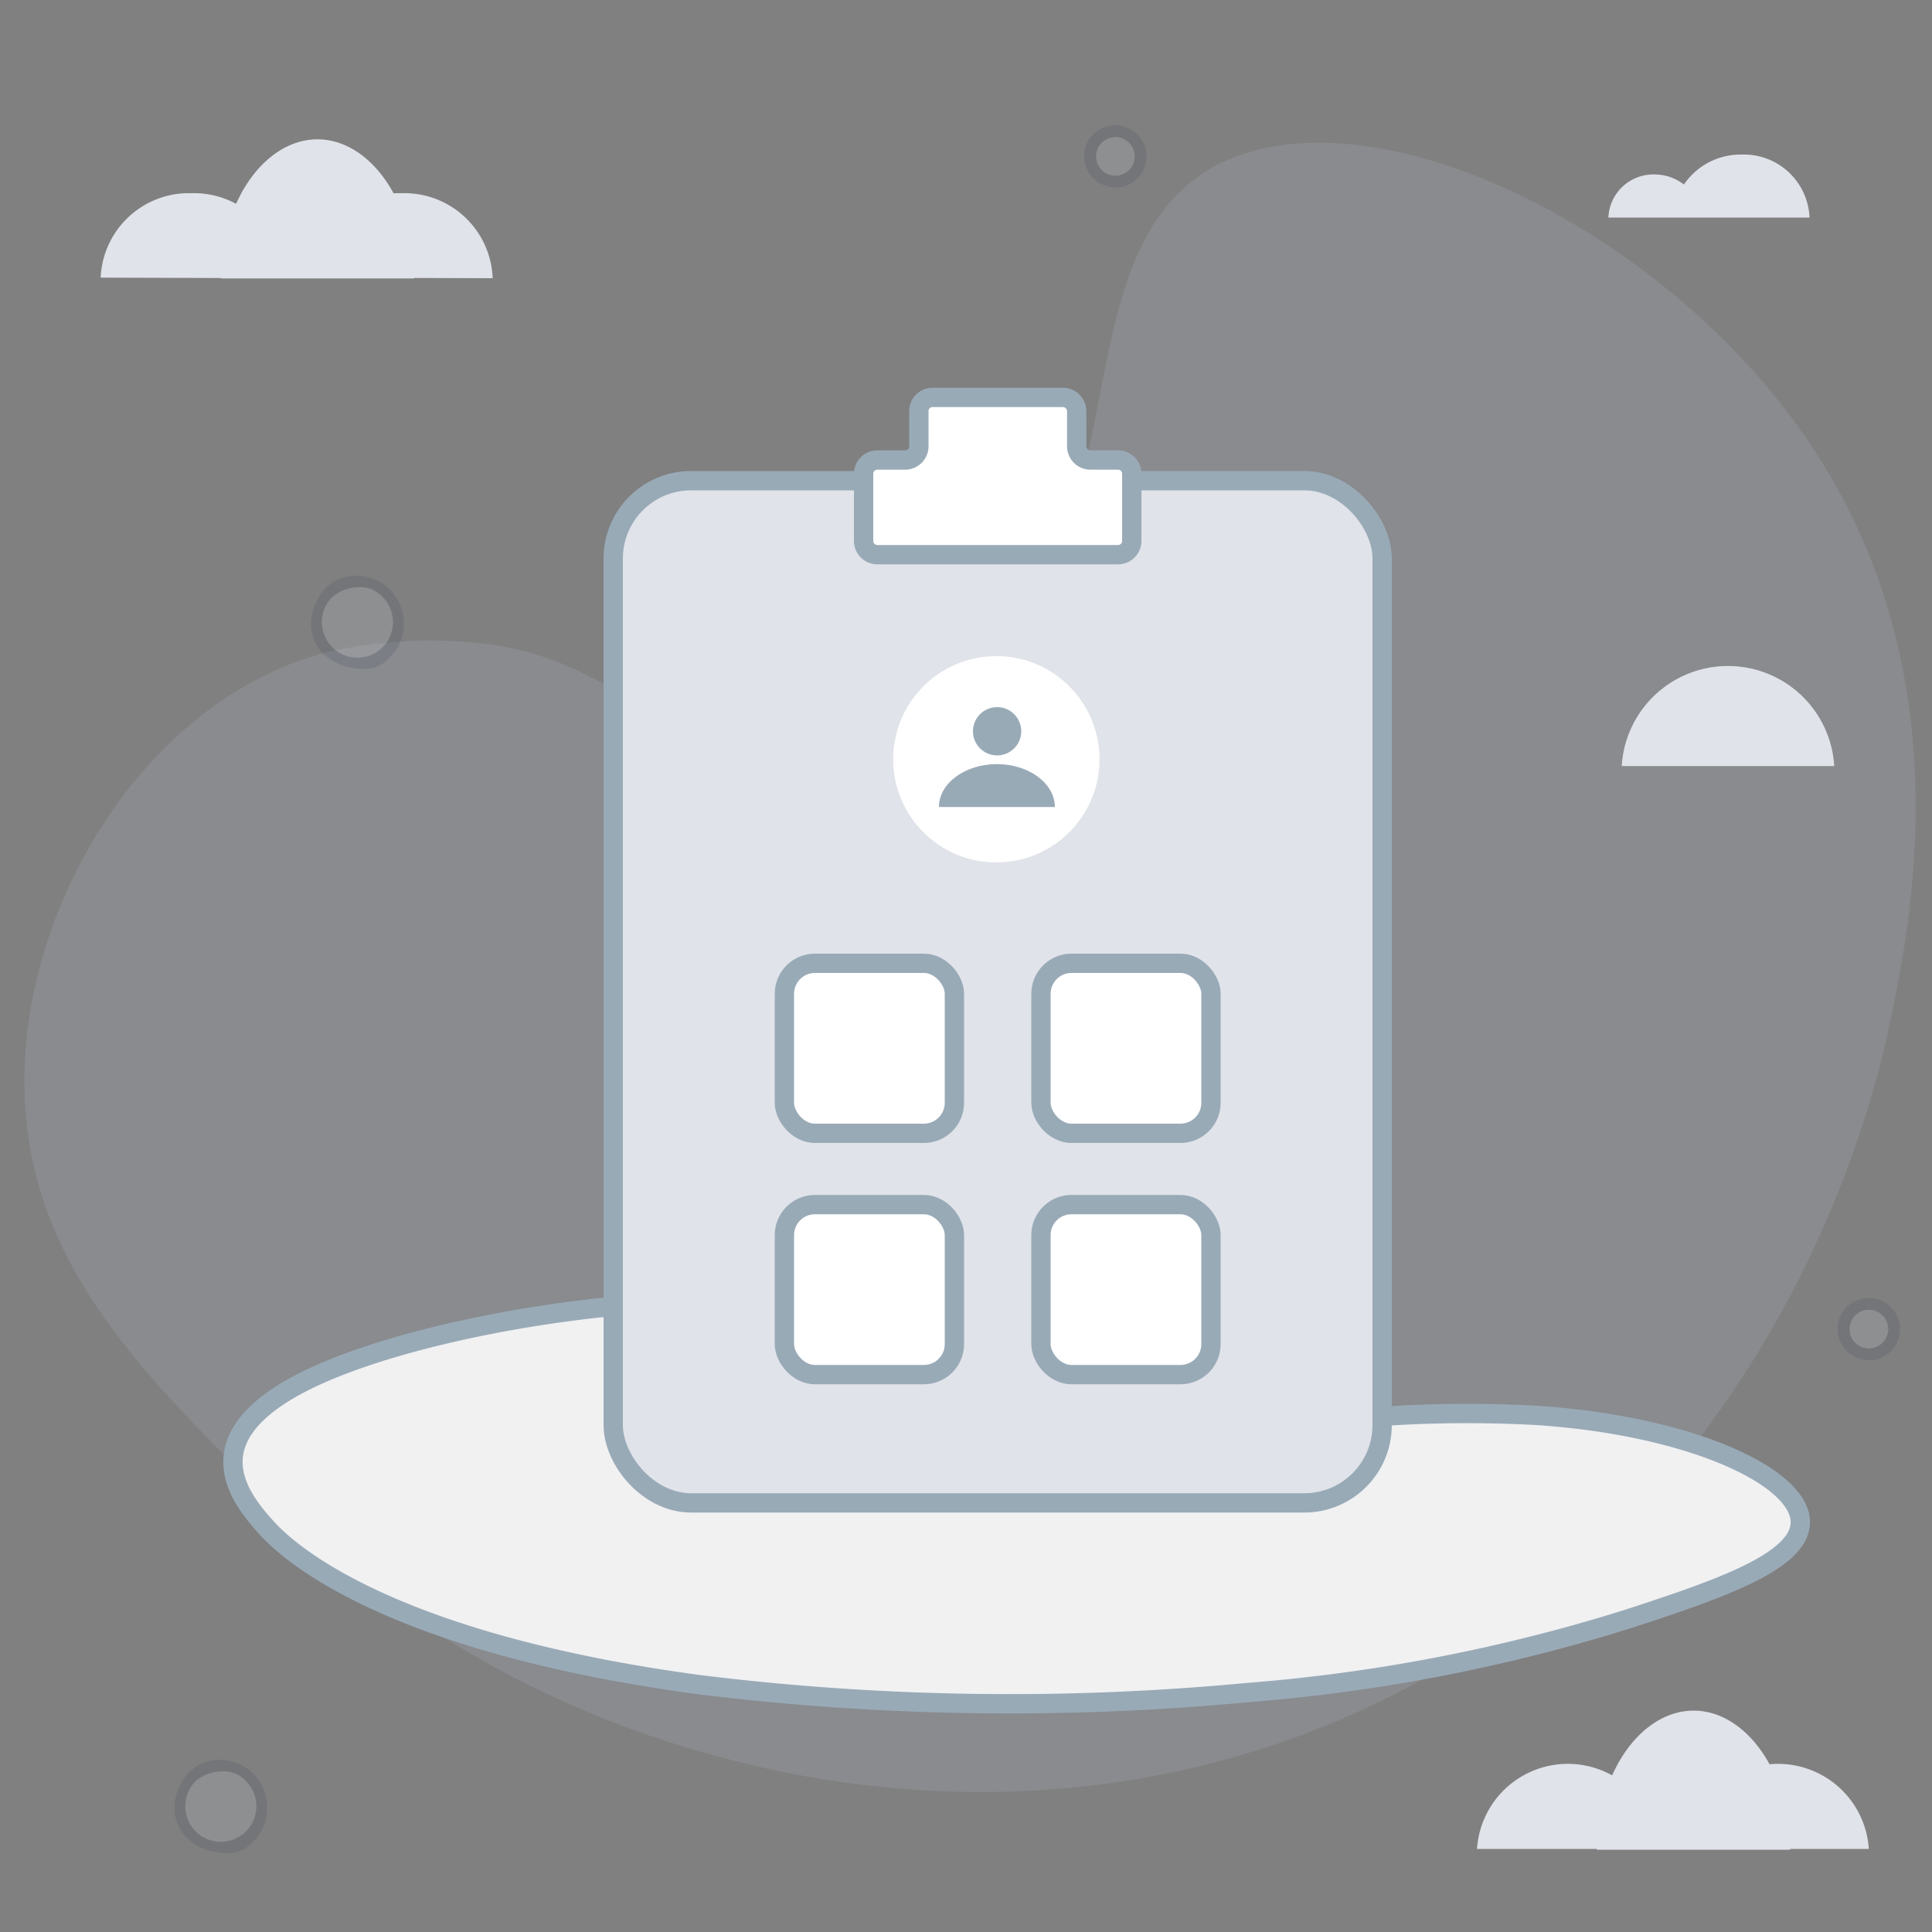<svg id="Layer_1" data-name="Layer 1" xmlns="http://www.w3.org/2000/svg" viewBox="0 0 100 100"><rect x="0" y="0" width="100" height="100" fill="#808080" stroke="none"/><defs><style>.cls-1{opacity:0.15;}.cls-2{fill:#bec9dc;}.cls-3{fill:#f1f1f2;}.cls-3,.cls-6,.cls-9{stroke:#99aab7;stroke-miterlimit:10;}.cls-4,.cls-6{fill:#e0e3e9;}.cls-5{fill:#2b374f;}.cls-7,.cls-9{fill:#fff;}.cls-8{fill:#99aab7;}</style></defs><g id="Group_21823" data-name="Group 21823" class="cls-1"><path id="Path_12091" data-name="Path 12091" class="cls-2" d="M62.69,8.7c-8.38,4.9-3,20.47-13.67,26.37-2.25,1.21-8.24,3.69-14.13,1.87-3.46-1-4.94-2.88-9.38-3.57a24.13,24.13,0,0,0-8.69.41C7.33,36.33,1,47.14,1.27,56.53,1.47,65.13,7.15,70.87,13,76.7a52.51,52.51,0,0,0,24.7,14.36c4.25,1.1,18.83,4.52,34.38-3.31,19.65-10,24.62-30.09,25.46-33.53,1.24-5.57,4.14-18.42-3.23-30.29S70.79,4.12,62.69,8.7Z"/></g><g id="Group_21823-2" data-name="Group 21823"><path id="Path_12091-2" data-name="Path 12091" class="cls-3" d="M40.82,67.63c7.08,1.11,3.3,5,12.27,6.34a51.29,51.29,0,0,0,11.69.29c2.8-.29,4-.76,7.57-1a66.56,66.56,0,0,1,7.16,0c7.91.52,13.5,3.11,13.67,5.42.16,2.12-4.28,3.6-8.89,5.11a88.9,88.9,0,0,1-19.76,3.82,130.86,130.86,0,0,1-28.4-.42c-16.55-2.24-21.4-7.13-22.23-8-1.23-1.36-4.11-4.49,1.49-7.5S34,66.6,40.82,67.63Z"/></g><g id="Group_21842" data-name="Group 21842"><path id="Path_12115" data-name="Path 12115" class="cls-4" d="M76.45,95.7a4.71,4.71,0,0,1,9.4,0"/></g><g id="Group_21843" data-name="Group 21843"><path id="Path_12116" data-name="Path 12116" class="cls-4" d="M87.33,95.7a4.71,4.71,0,0,1,9.4,0"/></g><g id="Group_21844" data-name="Group 21844"><path id="Path_12117" data-name="Path 12117" class="cls-4" d="M82.66,95.74c0-4,2.3-7.2,5-7.2s5,3.2,5,7.2"/></g><g id="Group_21842-2" data-name="Group 21842"><path id="Path_12115-2" data-name="Path 12115" class="cls-4" d="M5.21,14.37A4.57,4.57,0,0,1,9.91,10a4.57,4.57,0,0,1,4.7,4.4"/></g><g id="Group_21843-2" data-name="Group 21843"><path id="Path_12116-2" data-name="Path 12116" class="cls-4" d="M16.1,14.37A4.57,4.57,0,0,1,20.8,10a4.57,4.57,0,0,1,4.7,4.4"/></g><g id="Group_21844-2" data-name="Group 21844"><path id="Path_12117-2" data-name="Path 12117" class="cls-4" d="M11.43,14.41c0-4,2.3-7.2,5-7.2s5,3.2,5,7.2"/></g><path class="cls-4" d="M90.16,8a3.55,3.55,0,0,0-3,1.55,2.49,2.49,0,0,0-1.52-.52,2.33,2.33,0,0,0-2.39,2.23H93.66A3.4,3.4,0,0,0,90.16,8Z"/><g id="Group_21848" data-name="Group 21848"><path id="Path_12121" data-name="Path 12121" class="cls-4" d="M83.94,39.65a5.51,5.51,0,0,1,11,0"/></g><g id="Group_21849" data-name="Group 21849" class="cls-1"><circle id="Ellipse_264" data-name="Ellipse 264" class="cls-4" cx="18.5" cy="32.3" r="2.2"/><path id="Path_12122" data-name="Path 12122" class="cls-5" d="M18.5,34.6a2.84,2.84,0,0,1-1.7-.7,2.19,2.19,0,0,1-.7-1.7,2.84,2.84,0,0,1,.7-1.7,2.19,2.19,0,0,1,1.7-.7,2.46,2.46,0,0,1,2.4,2.5,2.41,2.41,0,0,1-.7,1.7A1.75,1.75,0,0,1,18.5,34.6Zm0-4.2a2.11,2.11,0,0,0-1.3.5,1.84,1.84,0,1,0,2.6,0A1.54,1.54,0,0,0,18.5,30.4Z"/></g><g id="Group_21849-2" data-name="Group 21849" class="cls-1"><circle id="Ellipse_264-2" data-name="Ellipse 264" class="cls-4" cx="11.43" cy="93.59" r="2.2"/><path id="Path_12122-2" data-name="Path 12122" class="cls-5" d="M11.43,95.89a2.84,2.84,0,0,1-1.7-.7,2.19,2.19,0,0,1-.7-1.7,2.84,2.84,0,0,1,.7-1.7,2.19,2.19,0,0,1,1.7-.7,2.46,2.46,0,0,1,2.4,2.5,2.41,2.41,0,0,1-.7,1.7A1.75,1.75,0,0,1,11.43,95.89Zm0-4.2a2.11,2.11,0,0,0-1.3.5,1.84,1.84,0,1,0,2.6,0A1.54,1.54,0,0,0,11.43,91.69Z"/></g><g id="Group_21854" data-name="Group 21854" class="cls-1"><circle id="Ellipse_269" data-name="Ellipse 269" class="cls-4" cx="96.73" cy="68.8" r="1.3"/><path id="Path_12127" data-name="Path 12127" class="cls-5" d="M96.73,70.4a1.62,1.62,0,0,1-1.6-1.4,1.59,1.59,0,0,1,1.4-1.8h0a1.61,1.61,0,1,1,.4,3.2h-.2Zm-.1-2.6a1,1,0,1,0,1.1.9A1,1,0,0,0,96.63,67.8Z"/></g><g id="Group_21854-2" data-name="Group 21854" class="cls-1"><circle id="Ellipse_269-2" data-name="Ellipse 269" class="cls-4" cx="57.73" cy="8.1" r="1.3"/><path id="Path_12127-2" data-name="Path 12127" class="cls-5" d="M57.73,9.7a1.62,1.62,0,0,1-1.6-1.4,1.59,1.59,0,0,1,1.4-1.8h0a1.61,1.61,0,1,1,.4,3.2h-.2Zm-.1-2.6a1,1,0,1,0,1.1.9A1,1,0,0,0,57.63,7.1Z"/></g><rect class="cls-6" x="31.74" y="24.88" width="39.8" height="52.91" rx="4.03"/><circle class="cls-7" cx="51.57" cy="39.3" r="5.34"/><circle class="cls-8" cx="51.61" cy="37.85" r="1.25"/><path class="cls-8" d="M48.6,41.77c0-1.23,1.35-2.22,3-2.22s3,1,3,2.22"/><rect class="cls-9" x="40.6" y="49.86" width="8.8" height="8.8" rx="1.58"/><rect class="cls-9" x="53.88" y="49.86" width="8.8" height="8.8" rx="1.58"/><rect class="cls-9" x="40.6" y="62.35" width="8.8" height="8.8" rx="1.58"/><rect class="cls-9" x="53.88" y="62.35" width="8.8" height="8.8" rx="1.58"/><path class="cls-9" d="M55.73,23.1V21.29a.72.72,0,0,0-.72-.72H48.27a.71.71,0,0,0-.71.72V23.1a.71.71,0,0,1-.72.71H45.42a.71.71,0,0,0-.72.71V28a.71.71,0,0,0,.72.71H57.86a.71.71,0,0,0,.72-.71V24.52a.71.71,0,0,0-.72-.71H56.44A.71.71,0,0,1,55.73,23.1Z"/></svg>
